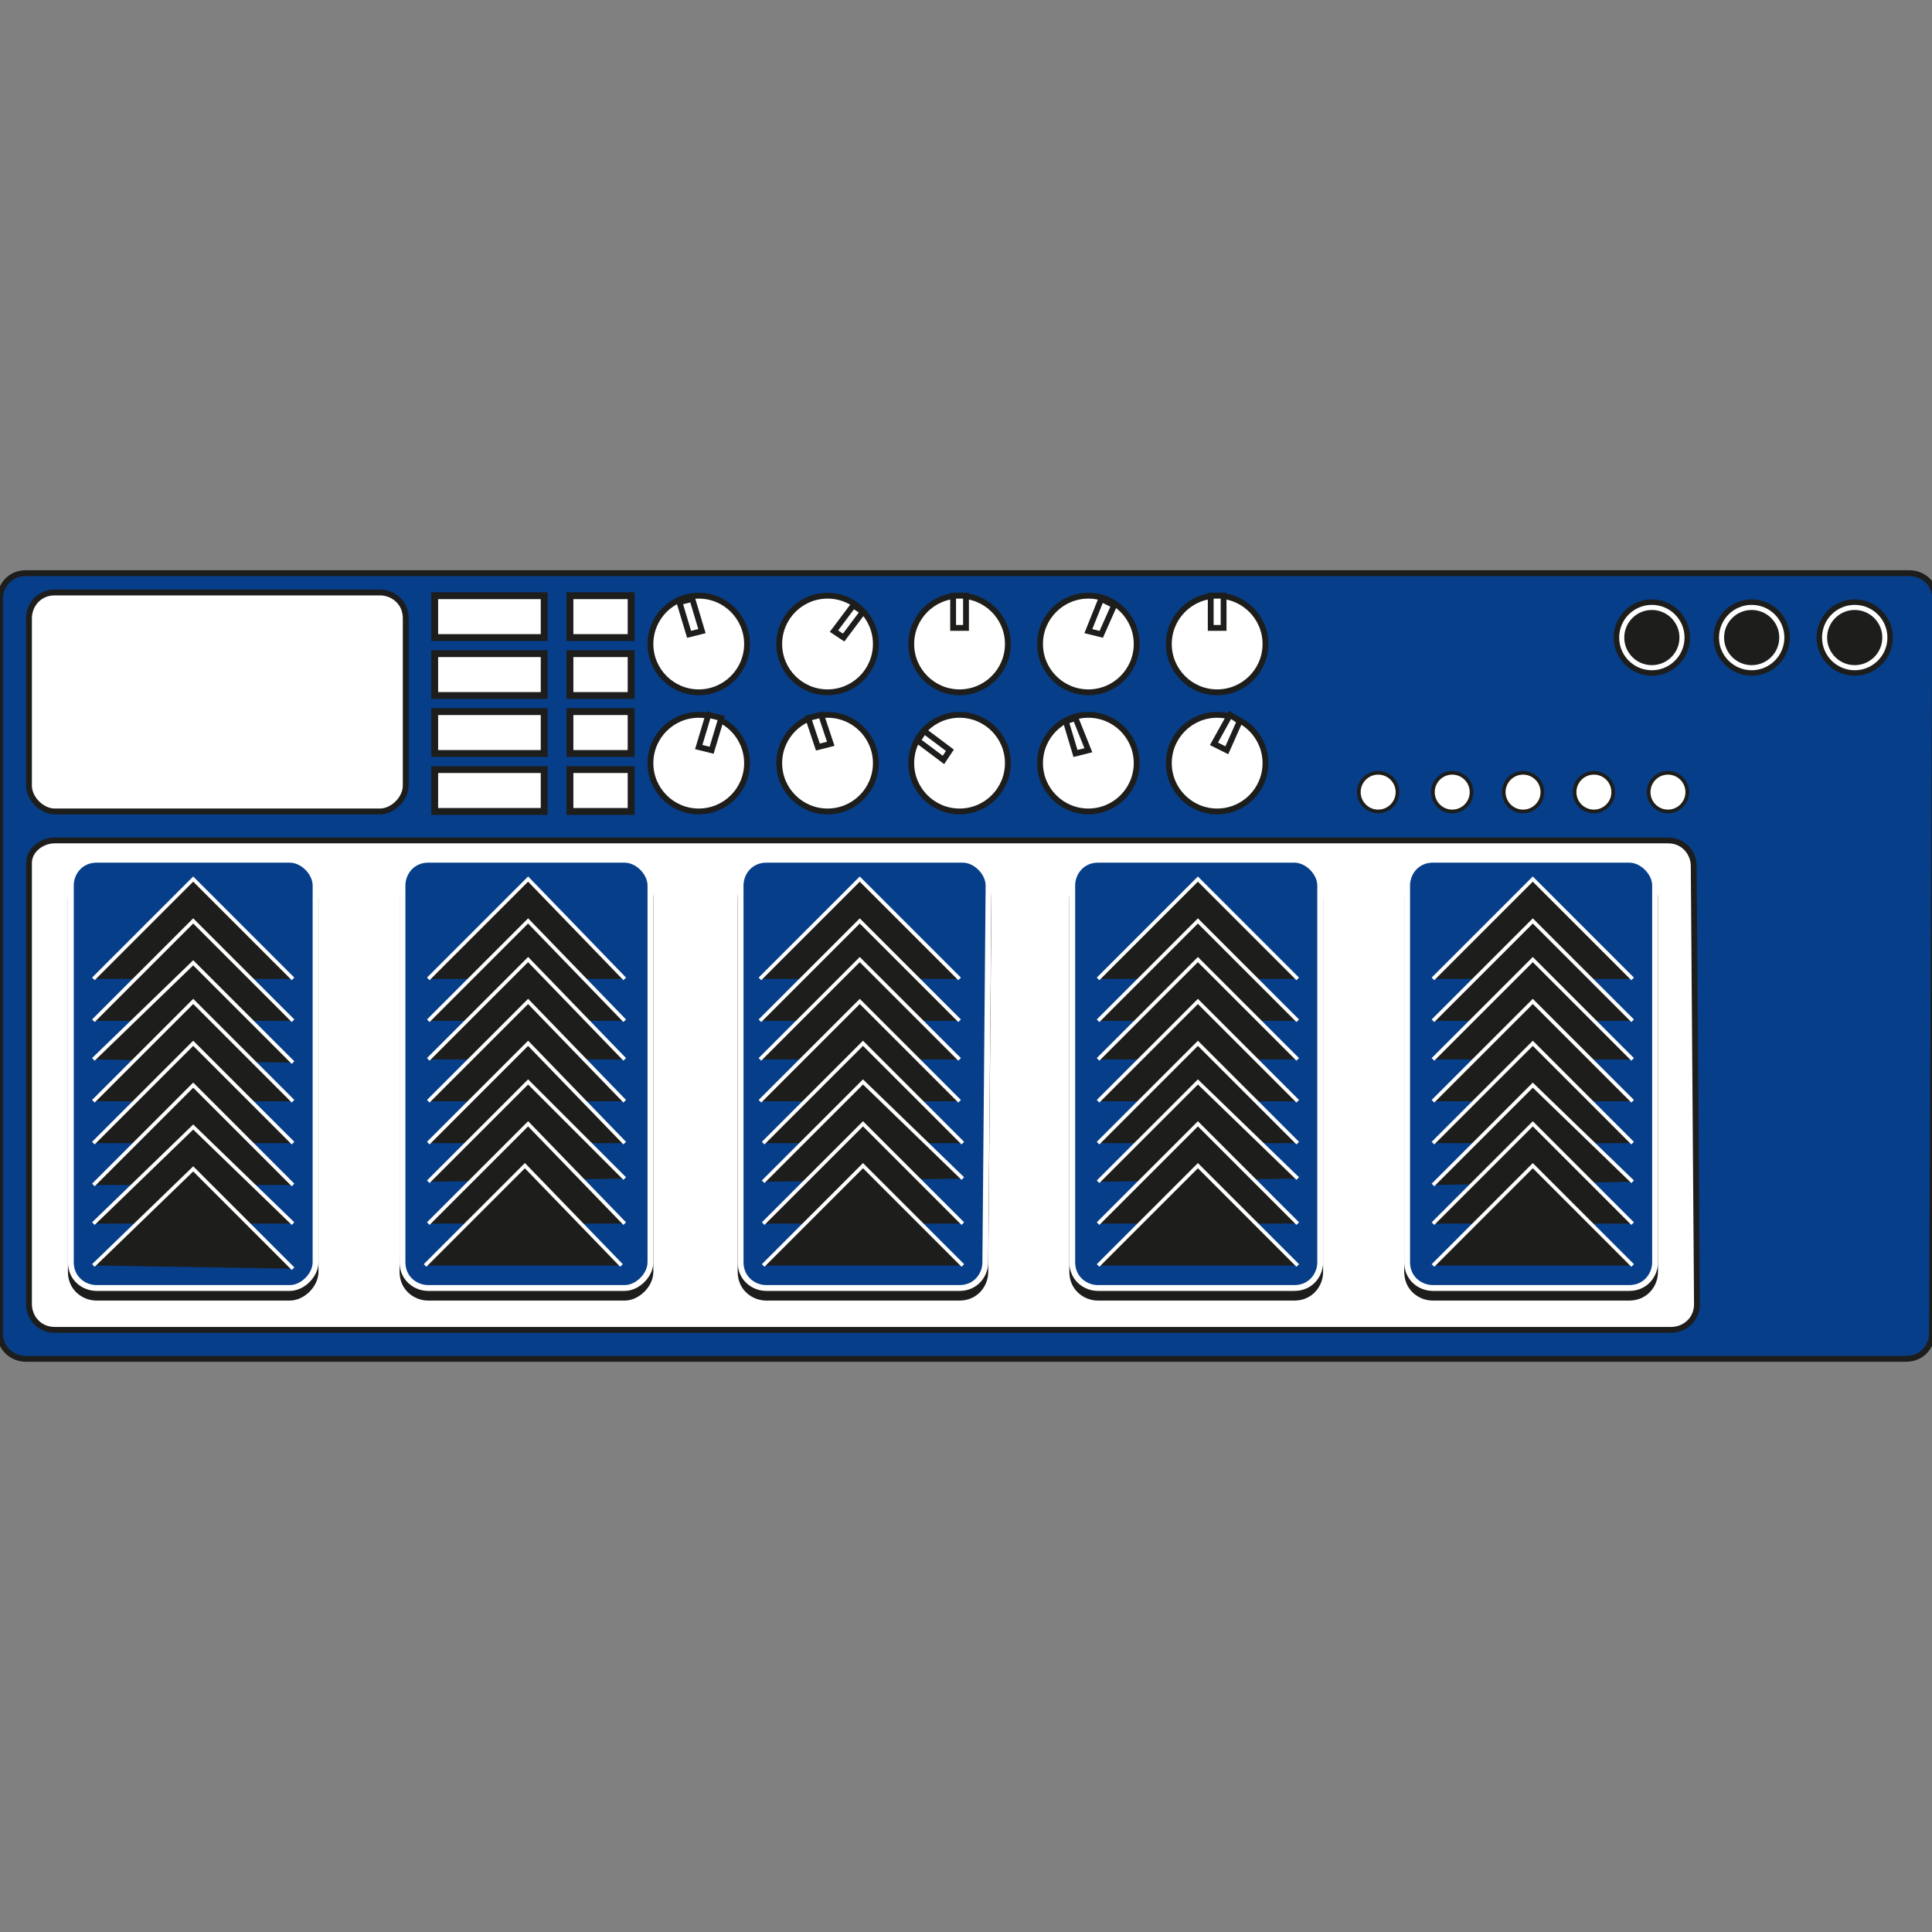 <svg enable-background="new 0 0 60 60" height="60" viewBox="0 0 60 60" width="60" xmlns="http://www.w3.org/2000/svg"><rect x="0" y="0" width="60" height="60" fill="#808080" stroke="none"/><g stroke-width=".181"><g stroke="#1d1d1b"><path d="m60 41.4c0 .4-.3.8-.8.8h-58.4c-.4 0-.8-.3-.8-.8v-22.8c0-.4.3-.8.8-.8h58.5c.4 0 .8.3.8.8z" fill="#063e89"/><path d="m52.6 26.9c0-.4-.3-.8-.8-.8h-50.1c-.4 0-.8.3-.8.7v13.7c0 .4.3.8.8.8h50.2c.4 0 .8-.3.8-.8z" fill="#fff"/><path d="m9.8 39.5c0 .4-.4.8-.8.8h-6c-.4 0-.8-.3-.8-.8v-11.6c0-.4.3-.8.8-.8h6c.4 0 .8.3.8.8zm10.4 0c0 .4-.4.8-.8.8h-6.1c-.4 0-.8-.3-.8-.8v-11.6c0-.4.3-.8.8-.8h6.1c.4 0 .8.3.8.8zm10.4 0c0 .4-.3.8-.8.8h-6c-.4 0-.8-.3-.8-.8v-11.6c0-.4.3-.8.8-.8h6.1c.4 0 .8.3.8.8zm10.4 0c0 .4-.3.8-.8.8h-6.1c-.4 0-.8-.3-.8-.8v-11.6c0-.4.3-.8.8-.8h6.1c.4 0 .8.3.8.8zm10.4 0c0 .4-.3.8-.8.8h-6.1c-.4 0-.8-.3-.8-.8v-11.6c0-.4.3-.8.8-.8h6.1c.4 0 .8.3.8.8z" fill="#1d1d1b"/></g><path d="m9.8 39.2c0 .4-.4.8-.8.8h-6c-.4 0-.8-.3-.8-.8v-11.7c0-.4.3-.8.8-.8h6c.4 0 .8.4.8.8zm10.4 0c0 .4-.4.8-.8.8h-6.1c-.4 0-.8-.3-.8-.8v-11.7c0-.4.3-.8.8-.8h6.1c.4 0 .8.4.8.8zm10.4 0c0 .4-.3.8-.8.8h-6c-.4 0-.8-.3-.8-.8v-11.7c0-.4.3-.8.8-.8h6.1c.4 0 .8.4.8.8zm10.4 0c0 .4-.3.8-.8.8h-6.1c-.4 0-.8-.3-.8-.8v-11.7c0-.4.3-.8.8-.8h6.1c.4 0 .8.4.8.8zm10.4 0c0 .4-.3.8-.8.8h-6.1c-.4 0-.8-.3-.8-.8v-11.7c0-.4.3-.8.8-.8h6.1c.4 0 .8.4.8.8z" fill="#063e89" stroke="#fff"/></g><g stroke="#1d1d1b"><g fill="#fff"><path d="m12.6 24.4c0 .4-.4.8-.8.8h-10.1c-.4 0-.8-.4-.8-.8v-5.2c0-.4.3-.8.8-.8h10.1c.4 0 .8.3.8.8z" stroke-width=".181"/><path d="m13.5 18.5h3.4v1.3h-3.4zm0 1.8h3.4v1.3h-3.4zm0 1.8h3.4v1.3h-3.4zm0 1.8h3.4v1.3h-3.4zm4.2-5.4h1.9v1.3h-1.9zm0 1.8h1.9v1.3h-1.9zm0 1.8h1.9v1.3h-1.9zm0 1.8h1.9v1.3h-1.9z" stroke-width=".213"/><g stroke-width=".181"><circle cx="21.7" cy="20" r="1.5"/><path d="m21.1 18.7.4-.1.3 1-.4.1z"/><circle cx="21.7" cy="23.7" r="1.5"/><path d="m22 22.2.4.1-.3 1-.4-.1z"/><circle cx="25.7" cy="20" r="1.5"/><path d="m26.5 18.8.3.2-.6.8-.3-.2z"/><circle cx="25.7" cy="23.7" r="1.5"/><path d="m25.1 22.3.4-.1.3.9-.4.1z"/><circle cx="29.8" cy="20" r="1.5"/><path d="m29.6 18.5h.4v1h-.4z"/><circle cx="29.8" cy="23.7" r="1.5"/><path d="m28.5 23 .2-.3.8.6-.2.3z"/><circle cx="33.8" cy="20" r="1.5"/><path d="m34.2 18.6.4.2-.4.9-.4-.1z"/><circle cx="33.8" cy="23.7" r="1.5"/><path d="m33.1 22.4.3-.1.4 1-.4.1z"/><circle cx="37.8" cy="20" r="1.5"/><path d="m37.6 18.5h.4v1h-.4z"/><circle cx="37.8" cy="23.7" r="1.5"/><path d="m38.2 22.2.3.2-.4.9-.4-.2z"/></g><circle cx="57.6" cy="19.8" r="1.1" stroke-width=".17"/></g><circle cx="57.6" cy="19.8" fill="#1d1d1b" r=".8" stroke-width=".114"/><circle cx="54.4" cy="19.8" fill="#fff" r="1.1" stroke-width=".17"/><circle cx="54.4" cy="19.8" fill="#1d1d1b" r=".8" stroke-width=".114"/><circle cx="51.3" cy="19.8" fill="#fff" r="1.1" stroke-width=".17"/><g stroke-width=".114"><circle cx="51.3" cy="19.8" fill="#1d1d1b" r=".8"/><circle cx="42.8" cy="24.6" fill="#fff" r=".6"/><circle cx="45.1" cy="24.6" fill="#fff" r=".6"/><circle cx="47.3" cy="24.6" fill="#fff" r=".6"/><circle cx="49.5" cy="24.6" fill="#fff" r=".6"/><circle cx="51.8" cy="24.6" fill="#fff" r=".6"/></g></g><path d="m2.9 30.4 3.1-3.1 3.1 3.1m-6.2 1.3 3.1-3.1 3.1 3.1m-6.2 1.2 3.1-3 3.1 3.1m-6.2 1.2 3.1-3.1 3.1 3.1m-6.2 1.3 3.1-3.1 3.1 3.1m-6.2 1.3 3.1-3.1 3.1 3.1m-6.2 1.2 3.1-3 3.1 3m-6.2 1.3 3.1-3 3.1 3.1m4.2-9 3.1-3.1 3 3.1m-6.1 1.3 3.1-3.1 3 3.1m-6.1 1.2 3.1-3.1 3 3.1m-6.1 1.3 3.1-3.1 3 3.1m-6.1 1.3 3.1-3.1 3 3.1m-6.1 1.2 3.1-3.1 3 3m-6.1 1.4 3.1-3.1 3 3.1m-6.2 1.3 3.1-3.1 3 3.1m4.3-8.9 3.1-3.1 3.1 3.1m-6.2 1.3 3.1-3.1 3.1 3.1m-6.2 1.2 3.1-3.1 3.1 3.1m-6.2 1.3 3.1-3.1 3.1 3.1m-6.1 1.3 3.1-3.1 3.1 3.1m-6.2 1.2 3.1-3.1 3.1 3m-6.2 1.4 3.1-3.1 3.1 3.1m-6.2 1.3 3.1-3.1 3.1 3.1m4.2-8.9 3.1-3.1 3.1 3.1m-6.2 1.3 3.1-3.1 3.1 3.1m-6.2 1.2 3.1-3.1 3.1 3.1m-6.2 1.3 3.1-3.1 3.1 3.1m-6.2 1.3 3.1-3.1 3.1 3.1m-6.2 1.2 3.1-3.1 3.1 3m-6.2 1.4 3.1-3.1 3.1 3.1m-6.2 1.3 3.1-3.1 3.1 3.1m4.2-8.9 3.1-3.1 3.1 3.1m-6.2 1.3 3.1-3.1 3.1 3.1m-6.2 1.2 3.1-3.1 3.1 3.1m-6.2 1.3 3.1-3.1 3.1 3.1m-6.2 1.3 3.1-3.1 3.1 3.1m-6.2 1.3 3.1-3.1 3.1 3m-6.2 1.3 3.1-3.1 3.1 3.1m-6.2 1.3 3.1-3.1 3.1 3.1" fill="#1d1d1b" stroke="#fff" stroke-width=".114"/></svg>